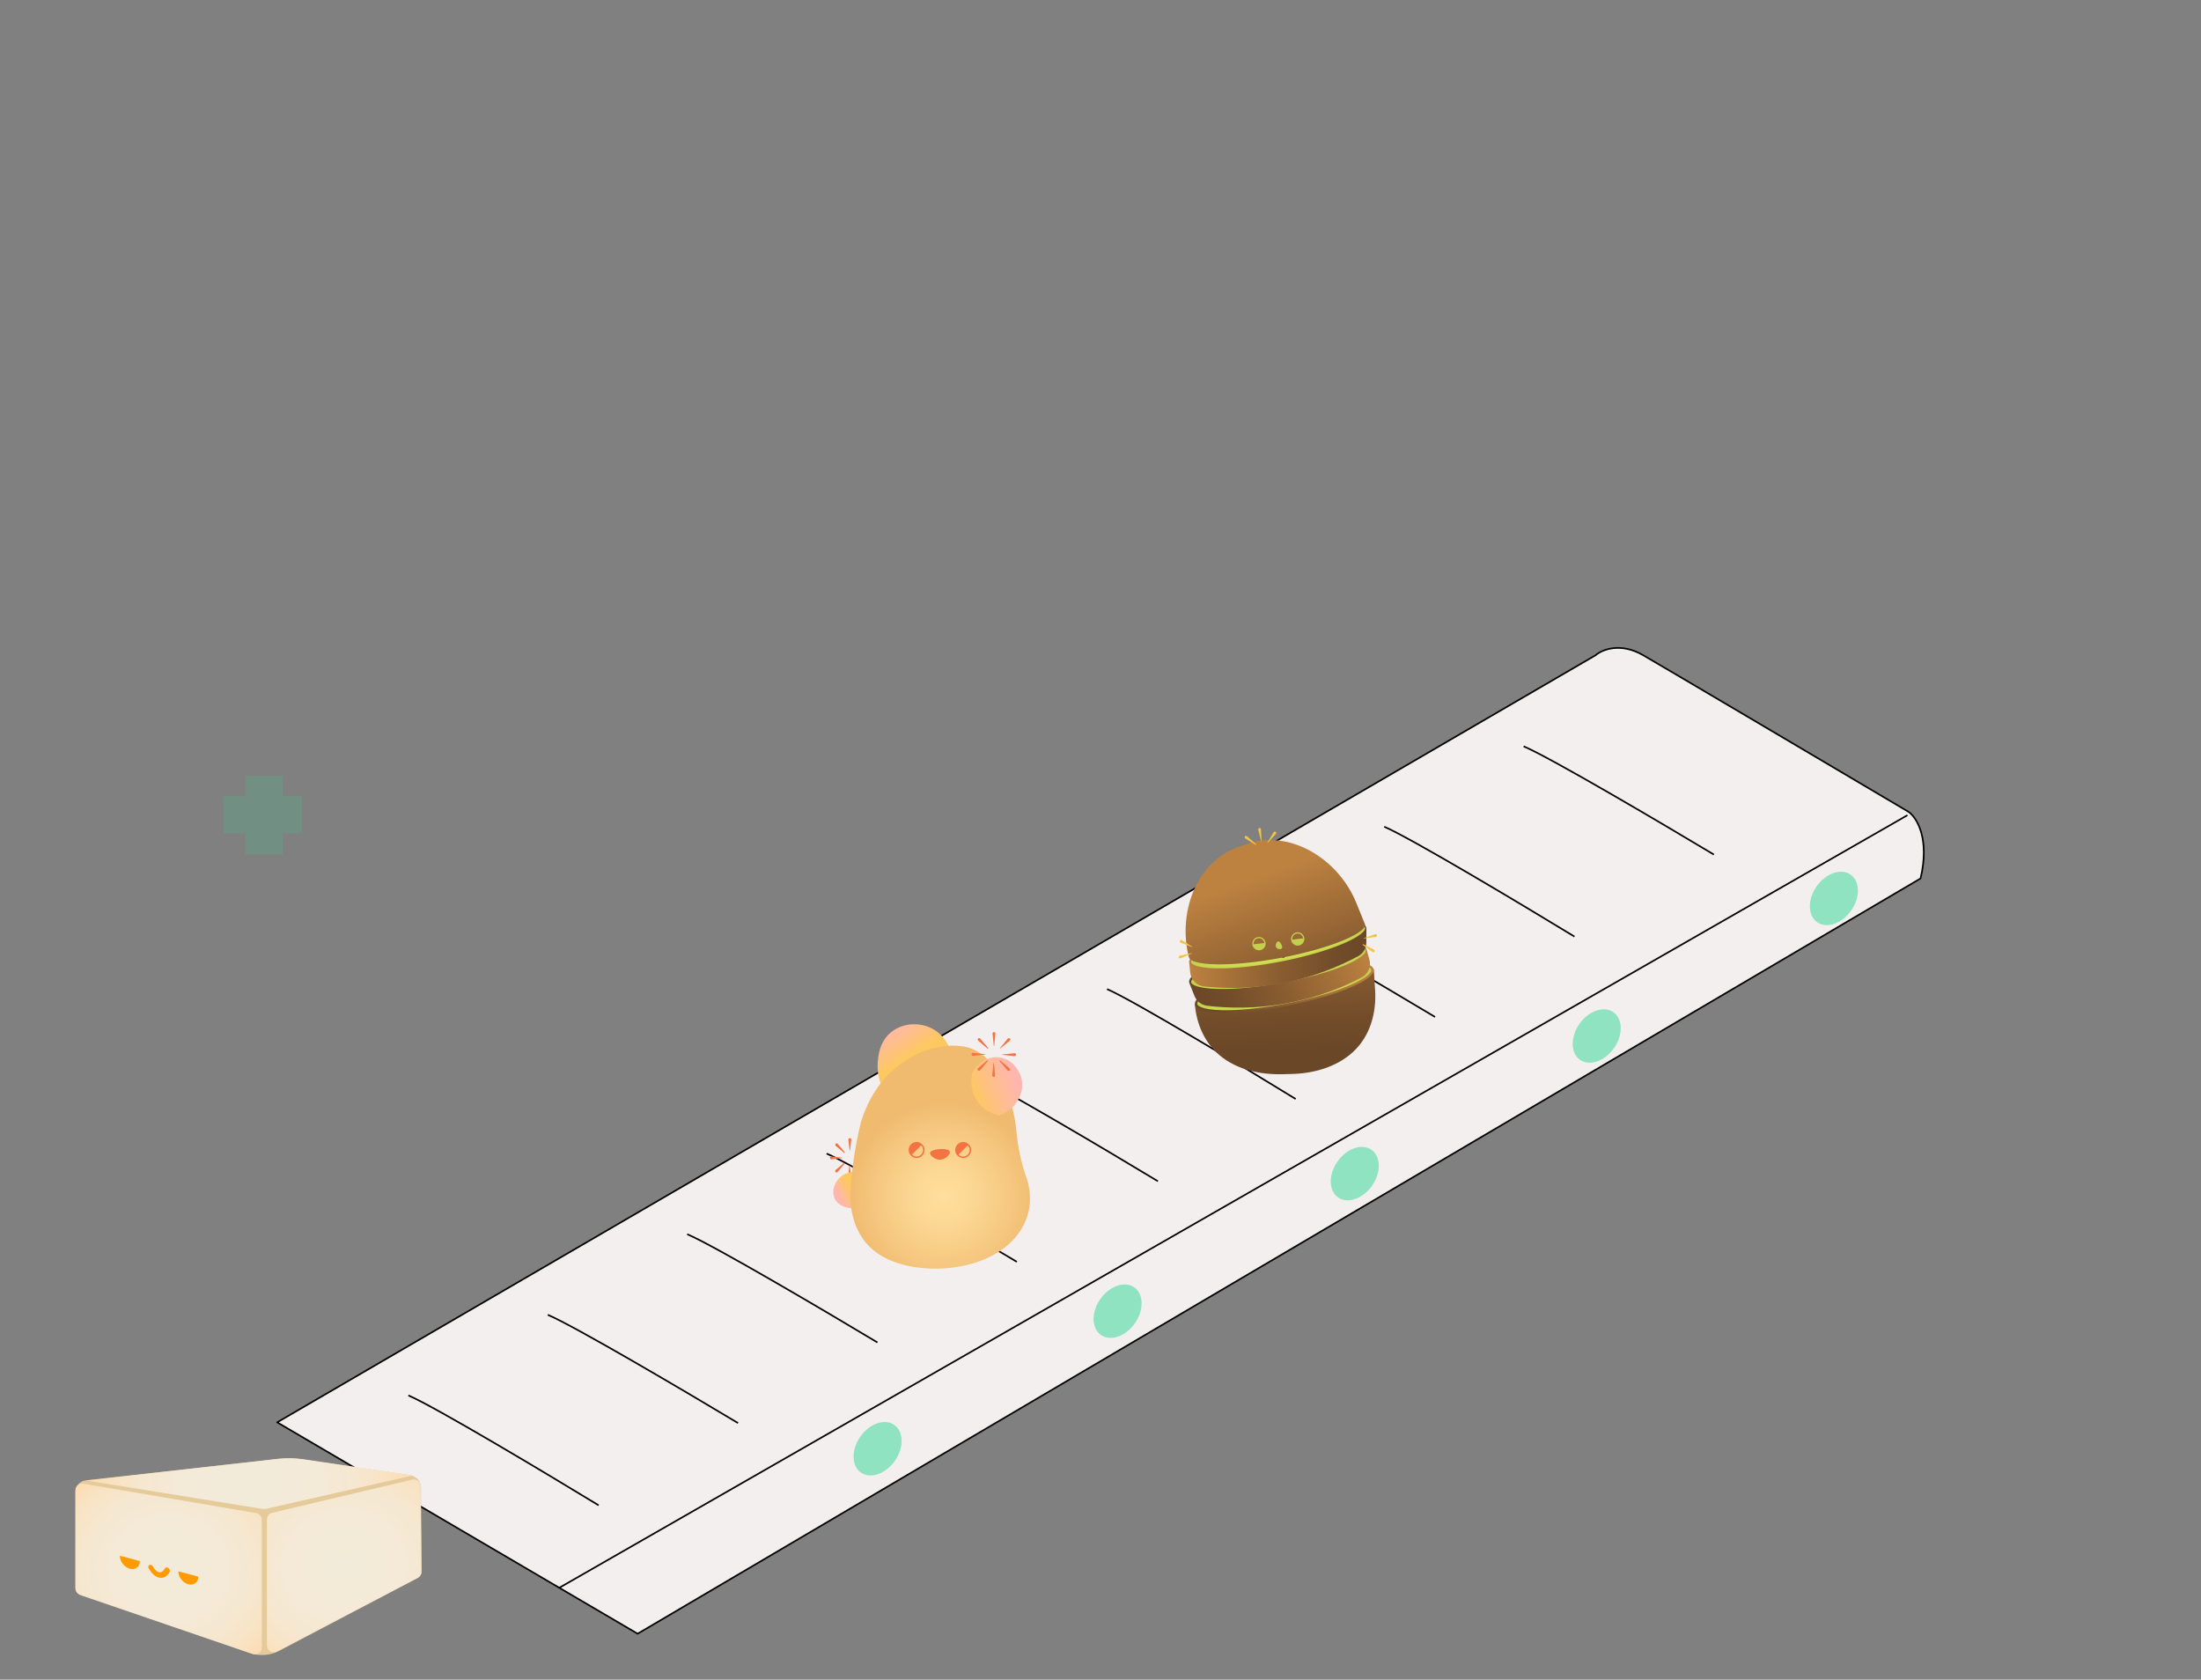 <svg width="1342" height="1024" viewBox="0 0 1342 1024" fill="none" xmlns="http://www.w3.org/2000/svg">
<rect x="0" y="0" width="1342" height="1024" fill="#808080" stroke="none"/>
<path d="M972.922 399.431L169 867.129L388.777 996L1171.01 535.542C1176.79 511.216 1168.6 498.377 1163.78 494.998C1115.58 466.487 1015.72 407.457 1001.84 399.431C987.959 391.406 976.778 396.087 972.922 399.431Z" fill="#F4EFEF" stroke="black" stroke-linejoin="round"/>
<path d="M759 554C775.24 560.859 843.1 600.858 875 620" stroke="black"/>
<path d="M249 850.714C265.24 857.677 333.1 898.282 365 917.714" stroke="black"/>
<path d="M844 504C860.24 510.963 928.1 551.568 960 571" stroke="black"/>
<path d="M334 801.571C350.24 808.43 418.1 848.429 450 867.571" stroke="black"/>
<path d="M929 455C945.24 461.859 1013.1 501.858 1045 521" stroke="black"/>
<path d="M419 752.429C435.24 759.288 503.1 799.287 535 818.429" stroke="black"/>
<path d="M504 703.286C520.24 710.145 588.1 750.144 620 769.286" stroke="black"/>
<path d="M589 653.143C605.38 660.105 673.825 700.711 706 720.143" stroke="black"/>
<path d="M675 603C691.1 609.963 758.375 650.568 790 670" stroke="black"/>
<path d="M341.037 967.974L1163 497" stroke="black"/>
<ellipse cx="535.093" cy="883.231" rx="17.727" ry="12.866" transform="rotate(-54.894 535.093 883.231)" fill="#8FE3C1"/>
<ellipse cx="826.042" cy="715.487" rx="17.727" ry="12.866" transform="rotate(-54.894 826.042 715.487)" fill="#8FE3C1"/>
<ellipse cx="973.554" cy="631.609" rx="17.727" ry="12.866" transform="rotate(-54.894 973.554 631.609)" fill="#8FE3C1"/>
<ellipse cx="1118.17" cy="547.73" rx="17.727" ry="12.866" transform="rotate(-54.894 1118.17 547.73)" fill="#8FE3C1"/>
<ellipse cx="681.423" cy="799.366" rx="17.727" ry="12.866" transform="rotate(-54.894 681.423 799.366)" fill="#8FE3C1"/>
<path d="M249.741 899.269L183.44 889.636C178.816 888.963 174.114 888.886 169.469 889.407C130.514 893.755 91.556 898.101 52.601 902.449C48.834 902.87 46 905.811 46 909.305V967.857C46 970.021 47.463 971.959 49.672 972.71C83.953 984.407 118.23 996.1 152.511 1007.8C158.335 1009.78 164.819 1009.29 170.211 1006.45C198.263 991.693 226.316 976.929 254.369 962.168C255.997 961.311 257 959.713 256.989 957.988C256.891 940.898 256.792 923.804 256.69 906.714C256.669 902.999 253.726 899.848 249.741 899.269Z" fill="#E5CA9A"/>
<path d="M46 908.539V968.349C46 970.096 47.115 971.652 48.782 972.225C83.907 984.281 119.032 996.336 154.153 1008.39C156.836 1009.31 159.632 1007.33 159.632 1004.51V926.522C159.632 924.526 158.183 922.821 156.203 922.481L50.828 904.498C48.307 904.067 46 905.996 46 908.539Z" fill="url(#paint0_radial_5199_8539)"/>
<path d="M162.752 926.257V1003.24C162.752 1006.33 166.054 1008.31 168.804 1006.87C197.469 991.878 226.134 976.884 254.795 961.893C256.163 961.178 257.018 959.761 257 958.224C256.817 940.817 256.638 923.409 256.455 905.999C256.427 903.368 253.948 901.443 251.37 902.051L165.921 922.267C164.067 922.707 162.752 924.357 162.752 926.257Z" fill="url(#paint1_radial_5199_8539)"/>
<path d="M169.62 889.378L52.541 902.605L160.364 919.97C160.888 920.055 161.426 920.038 161.946 919.919L251.675 899.534L185.16 889.65C180.015 888.886 174.789 888.796 169.62 889.378Z" fill="url(#paint2_radial_5199_8539)"/>
<path d="M96.768 961.745C93.209 960.8 90.93 956.672 90.653 956.147C90.185 955.261 90.403 954.313 91.141 954.025C91.883 953.74 92.861 954.225 93.329 955.112C93.403 955.251 95.147 958.532 97.376 958.561C98.79 958.587 99.954 957.332 100.573 956.147C100.946 955.432 101.888 955.329 102.683 955.931C103.474 956.526 103.812 957.59 103.439 958.305C102.859 959.415 101.182 961.991 98.115 961.933C97.651 961.929 97.201 961.861 96.768 961.745Z" fill="#FF9A00"/>
<path d="M79.173 956.377C82.538 957.273 85.267 955.186 85.267 951.718L73.078 948.476C73.078 951.944 75.807 955.481 79.173 956.377Z" fill="#FF9A00"/>
<path d="M114.829 965.857C118.194 966.754 120.923 964.667 120.923 961.198L108.734 957.956C108.734 961.425 111.46 964.961 114.829 965.857Z" fill="#FF9A00"/>
<path opacity="0.2" d="M172.303 508.04V521H149.633V508.04H136.215V485.37H149.633V473H172.303V485.37H184.215V508.04H172.303Z" fill="#3DCE94"/>
<path d="M519.027 694.834L518.273 701.403C518.266 701.466 518.207 701.515 518.144 701.504C518.088 701.497 518.046 701.455 518.043 701.403L517.285 694.83C517.229 694.346 517.575 693.907 518.057 693.851C518.539 693.795 518.975 694.142 519.031 694.627C519.034 694.697 519.034 694.767 519.027 694.834Z" fill="#F37343"/>
<path d="M526.709 698.629L521.574 702.758C521.511 702.807 521.42 702.796 521.371 702.736C521.329 702.684 521.329 702.607 521.371 702.554L525.477 697.389C525.781 697.007 526.332 696.947 526.713 697.252C527.093 697.558 527.153 698.113 526.849 698.495C526.804 698.541 526.755 698.59 526.709 698.629Z" fill="#F37343"/>
<path d="M510.838 697.386L515.035 702.46C515.132 702.575 515.115 702.751 515 702.846C514.898 702.93 514.748 702.93 514.651 702.846L509.606 698.626C509.232 698.313 509.183 697.759 509.49 697.383C509.801 697.007 510.353 696.958 510.726 697.267C510.768 697.309 510.807 697.348 510.838 697.386Z" fill="#F37343"/>
<path d="M506.98 705.022L513.516 705.784C513.578 705.791 513.627 705.85 513.617 705.914C513.61 705.97 513.568 706.012 513.516 706.015L506.98 706.777C506.498 706.833 506.062 706.486 506.006 706.001C505.95 705.517 506.296 705.078 506.777 705.022C506.844 705.015 506.914 705.015 506.98 705.022Z" fill="#F37343"/>
<path d="M509.517 713.259L514.562 709.039C514.677 708.94 514.852 708.958 514.946 709.074C515.03 709.176 515.03 709.326 514.946 709.425L510.75 714.498C510.439 714.874 509.887 714.923 509.514 714.614C509.14 714.301 509.091 713.747 509.399 713.371C509.437 713.332 509.479 713.29 509.517 713.259Z" fill="#F37343"/>
<path d="M517.111 717.141L517.868 710.569C517.875 710.506 517.935 710.457 517.997 710.467C518.053 710.474 518.095 710.516 518.099 710.569L518.856 717.141C518.912 717.626 518.567 718.065 518.085 718.121C517.603 718.177 517.167 717.83 517.111 717.345C517.104 717.275 517.104 717.205 517.111 717.141Z" fill="#F37343"/>
<path d="M525.303 714.586L521.107 709.513C521.009 709.397 521.026 709.221 521.141 709.127C521.243 709.042 521.393 709.042 521.491 709.127L526.535 713.347C526.909 713.659 526.958 714.214 526.651 714.59C526.34 714.965 525.788 715.014 525.415 714.706C525.376 714.667 525.334 714.625 525.303 714.586Z" fill="#F37343"/>
<path d="M529.164 706.95L522.628 706.188C522.565 706.181 522.516 706.121 522.527 706.058C522.534 706.002 522.576 705.96 522.628 705.956L529.164 705.194C529.645 705.138 530.082 705.486 530.138 705.97C530.194 706.455 529.848 706.894 529.366 706.95C529.296 706.96 529.227 706.957 529.164 706.95Z" fill="#F37343"/>
<path d="M526.921 734.805C527.343 733.896 529.927 728.064 527.148 721.773C525.151 717.258 521.541 715.098 520.295 714.428C519.136 714.491 515.03 714.849 511.797 718.135C509.105 720.87 506.787 725.877 508.801 730.473C511.364 736.315 518.786 736.603 519.802 736.627C523.081 736.701 525.615 735.532 526.921 734.805Z" fill="url(#paint3_linear_5199_8539)"/>
<path d="M537.595 662.403C536.457 659.651 534.875 654.802 535.151 648.711C535.315 645.08 535.748 635.587 543.181 629.401C550.369 623.414 561.297 622.863 569.365 627.645C576.096 631.637 578.708 638.076 579.49 640.284C576.519 644.139 571.467 649.69 563.779 654.328C553.138 660.753 542.964 662.091 537.595 662.403Z" fill="url(#paint4_linear_5199_8539)"/>
<path d="M591.786 770.599C575.803 775.044 555.627 774.444 541.068 767.569C523.333 759.196 518.375 742.6 518.438 727.945C519.245 713.189 521.381 698.573 524.935 684.045C529.558 669.338 537.944 655.034 554.133 645.414C564.491 639.26 576.941 635.57 590.106 638.498C601.24 642.044 607.039 650.628 610.928 658.629C615.858 668.772 618.857 679.133 619.761 689.933C620.592 699.128 622.488 708.073 625.49 717.012C633.67 739.036 621.702 762.503 591.786 770.599Z" fill="url(#paint5_radial_5199_8539)"/>
<path d="M609.165 679.957C607.556 679.648 600.901 678.177 596.247 671.882C590.574 664.207 592.463 655.567 592.756 654.328C595.825 647.615 602.72 643.707 609.539 644.652C616.954 645.677 621.426 652.053 622.781 657.487C625.089 666.735 618.522 673.82 617.593 674.789C614.528 677.984 611.068 679.36 609.165 679.957Z" fill="url(#paint6_linear_5199_8539)"/>
<path d="M567.054 702.747C566.722 704.292 570.392 707.726 574.344 706.848C577.301 706.191 579.647 703.295 579.074 701.919C578.076 699.507 567.56 700.381 567.054 702.747Z" fill="#F37343"/>
<path d="M562.291 697.642C560.395 695.735 557.32 695.735 555.424 697.642C553.528 699.548 553.528 702.641 555.424 704.548C557.32 706.454 560.395 706.454 562.291 704.548C564.19 702.641 564.19 699.548 562.291 697.642ZM561.659 703.912C560.113 705.468 557.606 705.468 556.059 703.912L561.659 698.281C563.206 699.833 563.206 702.353 561.659 703.912Z" fill="#F37343"/>
<path d="M590.703 697.642C588.807 695.735 585.732 695.735 583.836 697.642C581.94 699.548 581.94 702.641 583.836 704.548C585.732 706.454 588.807 706.454 590.703 704.548C592.599 702.641 592.599 699.548 590.703 697.642ZM590.068 703.912C588.521 705.468 586.014 705.468 584.468 703.912L590.068 698.281C591.618 699.833 591.618 702.353 590.068 703.912Z" fill="#F37343"/>
<path d="M606.931 630.194L606.174 637.668C606.167 637.732 606.111 637.781 606.045 637.774C605.989 637.767 605.947 637.725 605.94 637.668L605.182 630.194C605.133 629.709 605.483 629.277 605.968 629.228C606.45 629.179 606.879 629.53 606.928 630.018C606.938 630.071 606.938 630.134 606.931 630.194Z" fill="#F37343"/>
<path d="M615.702 634.425L609.931 639.189C609.868 639.238 609.777 639.231 609.728 639.168C609.683 639.115 609.686 639.038 609.728 638.985L614.466 633.182C614.773 632.806 615.325 632.75 615.702 633.059C616.075 633.368 616.131 633.923 615.824 634.302C615.785 634.348 615.743 634.39 615.702 634.425Z" fill="#F37343"/>
<path d="M597.654 633.182L602.486 638.894C602.584 639.01 602.57 639.182 602.455 639.281C602.35 639.368 602.2 639.365 602.102 639.281L596.422 634.422C596.052 634.106 596.01 633.551 596.321 633.179C596.631 632.806 597.187 632.764 597.557 633.077C597.588 633.112 597.623 633.151 597.654 633.182Z" fill="#F37343"/>
<path d="M593.346 641.903L600.778 642.665C600.841 642.672 600.89 642.728 600.883 642.795C600.876 642.851 600.834 642.893 600.778 642.9L593.346 643.662C592.864 643.711 592.434 643.36 592.385 642.872C592.337 642.388 592.686 641.956 593.171 641.907C593.227 641.896 593.29 641.896 593.346 641.903Z" fill="#F37343"/>
<path d="M596.32 651.235L602 646.376C602.116 646.278 602.287 646.292 602.384 646.408C602.472 646.513 602.468 646.664 602.384 646.762L597.552 652.474C597.238 652.847 596.687 652.889 596.317 652.576C595.946 652.26 595.905 651.706 596.215 651.333C596.25 651.298 596.285 651.263 596.32 651.235Z" fill="#F37343"/>
<path d="M604.991 655.564L605.748 648.089C605.755 648.026 605.811 647.977 605.877 647.984C605.933 647.991 605.975 648.033 605.982 648.089L606.74 655.564C606.789 656.049 606.439 656.48 605.954 656.53C605.472 656.579 605.043 656.228 604.994 655.74C604.987 655.684 604.987 655.62 604.991 655.564Z" fill="#F37343"/>
<path d="M614.27 652.572L609.438 646.86C609.34 646.744 609.354 646.572 609.47 646.474C609.574 646.386 609.724 646.389 609.822 646.474L615.506 651.333C615.876 651.649 615.918 652.204 615.607 652.576C615.296 652.948 614.741 652.99 614.371 652.677C614.336 652.642 614.301 652.607 614.27 652.572Z" fill="#F37343"/>
<path d="M618.577 643.855L611.144 643.093C611.082 643.086 611.033 643.03 611.04 642.964C611.047 642.907 611.089 642.865 611.144 642.858L618.577 642.096C619.059 642.047 619.489 642.398 619.537 642.886C619.586 643.371 619.237 643.803 618.752 643.852C618.696 643.862 618.633 643.859 618.577 643.855Z" fill="#F37343"/>
<path d="M838.454 603.875C839.262 617.67 835.36 631.683 825.059 641.254C814.861 650.73 800.376 654.603 786.767 654.771C785.133 654.801 784.316 654.823 782.682 654.88C769.028 655.32 754.48 652.405 743.721 643.434C734.415 635.673 729.503 624.156 728.524 612.242L837.629 590.789C837.904 595.153 838.179 599.514 838.454 603.875Z" fill="url(#paint7_linear_5199_8539)"/>
<path d="M837.5 590.958C838.739 597.247 815.359 607.147 785.284 613.069C755.209 618.987 729.823 618.689 728.584 612.396C727.345 606.106 750.724 596.206 780.8 590.285C810.875 584.363 836.261 584.665 837.5 590.958Z" fill="url(#paint8_linear_5199_8539)"/>
<path d="M750.532 615.867C734.961 616.284 730.278 613.712 729.966 612.124C729.641 610.466 732.988 606.948 743.5 602.498C753.277 598.359 766.619 594.514 781.075 591.666C793.424 589.237 805.668 587.751 815.555 587.486C831.126 587.069 835.809 589.641 836.121 591.23C836.446 592.887 833.099 596.405 822.587 600.855C812.81 604.994 799.468 608.84 785.012 611.687C772.663 614.116 760.416 615.602 750.532 615.867Z" fill="url(#paint9_radial_5199_8539)"/>
<path d="M774.115 599.793C773.372 600.321 770.097 602.644 770.584 604.164C771.629 607.434 789.344 604.686 794.818 600.49C795.447 600.007 797.1 598.741 796.789 597.743C796.555 596.988 795.299 596.709 794.378 596.544C788.29 595.465 782.119 596.929 779.868 597.512C776.46 598.397 775.197 599.027 774.115 599.793Z" fill="#FFE6CC"/>
<path d="M763.492 603.888C763.801 603.241 767.226 603.764 767.238 604.212C767.248 604.602 764.703 605.445 763.758 604.506C763.715 604.461 763.379 604.126 763.492 603.888Z" fill="#063B01"/>
<path d="M785.399 609.133C785.755 609.449 786.442 609.554 786.817 609.281C787.677 608.647 786.817 606.021 786.178 606.007C785.571 605.995 784.489 608.325 785.399 609.133Z" fill="#063B01"/>
<path d="M771.219 609.344C771.358 609.698 772.939 609.758 774.011 608.925C774.743 608.355 775.257 607.355 774.998 607.113C774.497 606.649 770.986 608.754 771.219 609.344Z" fill="#063B01"/>
<path d="M800.245 603.734C799.087 604.411 796.652 602.817 796.807 602.318C796.91 601.985 798.18 602.099 799.604 602.229C800.385 602.299 800.689 602.389 800.797 602.607C800.967 602.94 800.652 603.495 800.245 603.734Z" fill="#063B01"/>
<path d="M782.086 594.569C781.755 594.368 780.68 594.845 780.649 595.278C780.641 595.369 780.725 595.49 780.889 595.731C781.163 596.131 781.298 596.327 781.407 596.331C781.814 596.338 782.525 594.835 782.086 594.569Z" fill="#063B01"/>
<path d="M771.885 597.485C771.261 597.508 770.687 597.959 770.746 598.206C770.856 598.639 773.03 598.724 773.174 598.317C773.262 598.065 772.645 597.454 771.885 597.485Z" fill="#063B01"/>
<path d="M801.338 594.79C801.337 594.499 800.203 594.066 799.195 594.409C798.503 594.645 797.852 595.248 797.971 595.487C798.204 595.948 801.344 595.278 801.338 594.79Z" fill="#063B01"/>
<path d="M766.868 600.388C766.749 600.152 767.098 599.676 767.524 599.472C768.598 598.962 770.258 600.139 770.157 600.44C770.134 600.507 770.029 600.503 768.517 600.526C767.237 600.543 766.95 600.554 766.868 600.388Z" fill="#A2C71E"/>
<path d="M790.24 593.403C790.592 592.917 791.302 592.694 791.489 592.875C791.821 593.192 790.749 594.979 790.304 594.875C790.033 594.816 789.811 593.997 790.24 593.403Z" fill="#063B01"/>
<path d="M797.549 592.877C797.532 592.618 796.981 592.363 796.501 592.386C795.299 592.443 794.467 594.244 794.708 594.459C794.761 594.507 794.851 594.451 796.18 593.767C797.305 593.186 797.561 593.06 797.549 592.877Z" fill="#A2C71E"/>
<path d="M777.51 609.541C777.827 609.988 779.522 609.859 780.254 608.899C780.949 607.985 780.619 606.535 780.106 606.394C779.809 606.311 779.458 606.678 778.918 607.236C778.365 607.813 777.171 609.059 777.51 609.541Z" fill="#A2C71E"/>
<path d="M766.28 607.252C766.249 607.53 766.561 607.781 766.781 607.887C767.961 608.449 770.181 606.593 769.981 606.181C769.765 605.727 766.376 606.386 766.28 607.252Z" fill="#A2C71E"/>
<path d="M787.014 593.834C786.858 593.631 786.315 593.544 785.974 593.658C785.122 593.948 785.498 595.541 785.796 595.659C785.863 595.686 785.897 595.625 786.5 594.812C787.004 594.125 787.123 593.975 787.014 593.834Z" fill="#A2C71E"/>
<path d="M793.889 606.217C793.862 606.65 792.757 607.171 791.876 606.899C790.793 606.564 790.337 605.113 790.672 604.802C790.871 604.618 791.36 604.815 792.194 605.154C793.123 605.526 793.91 605.845 793.889 606.217Z" fill="#A2C71E"/>
<path d="M776.724 595.692C776.418 595.679 775.912 595.766 775.838 596.007C775.702 596.449 777.037 597.406 777.507 597.145C777.773 596.997 777.824 596.431 777.559 596.066C777.297 595.719 776.843 595.696 776.724 595.692Z" fill="#A2C71E"/>
<path d="M802.312 597.224C802.521 597.421 802.444 597.802 802.341 598.016C801.796 599.153 798.834 599.025 798.717 598.583C798.585 598.106 801.664 596.606 802.312 597.224Z" fill="#A2C71E"/>
<path d="M777.121 577.656C747.211 583.112 723.898 592.651 725.051 598.956C725.094 599.198 725.179 599.432 725.295 599.659C726.309 602.186 727.324 604.717 728.338 607.245C729.633 610.476 732.584 612.748 736.041 613.166C748.4 614.652 765.505 615.252 785.292 611.522C804.16 607.964 819.329 601.625 830.231 595.927C834.209 593.85 836.176 589.256 834.96 584.937C834.434 583.064 833.908 581.195 833.379 579.324C833.374 579.281 833.37 579.238 833.362 579.196C832.208 572.887 807.03 572.197 777.121 577.656Z" fill="url(#paint10_linear_5199_8539)"/>
<path d="M814.919 590.484C829.562 585.172 832.978 581.063 832.687 579.471C832.383 577.809 827.98 575.761 816.569 575.469C805.956 575.196 792.132 576.502 777.637 579.145C765.256 581.405 753.318 584.505 744.02 587.878C729.378 593.19 725.962 597.298 726.252 598.891C726.557 600.553 730.96 602.6 742.371 602.893C752.984 603.166 766.808 601.86 781.303 599.217C793.683 596.956 805.621 593.857 814.919 590.484Z" fill="url(#paint11_radial_5199_8539)"/>
<path d="M787.085 584.161C787.97 584.38 791.868 585.343 791.972 586.936C792.196 590.362 774.704 594.289 768.075 592.389C767.313 592.169 765.31 591.597 765.234 590.554C765.176 589.766 766.243 589.046 767.039 588.556C772.31 585.323 778.588 584.426 780.896 584.145C784.391 583.72 785.798 583.844 787.085 584.161Z" fill="#FFE6CC"/>
<path d="M798.474 584.08C797.95 583.591 794.955 585.331 795.108 585.753C795.24 586.119 797.918 585.972 798.453 584.752C798.477 584.695 798.667 584.26 798.474 584.08Z" fill="#063B01"/>
<path d="M780.004 596.983C779.788 597.408 779.184 597.758 778.738 597.64C777.706 597.365 777.545 594.607 778.134 594.359C778.698 594.125 780.554 595.899 780.004 596.983Z" fill="#063B01"/>
<path d="M793.278 591.988C793.278 592.368 791.829 593.002 790.527 592.62C789.637 592.357 788.793 591.615 788.945 591.295C789.241 590.68 793.279 591.353 793.278 591.988Z" fill="#063B01"/>
<path d="M764.214 597.394C765.538 597.599 767.221 595.224 766.894 594.817C766.676 594.545 765.536 595.115 764.258 595.758C763.558 596.109 763.308 596.304 763.287 596.547C763.254 596.917 763.747 597.32 764.214 597.394Z" fill="#063B01"/>
<path d="M777.755 582.217C777.99 581.908 779.165 581.959 779.352 582.351C779.393 582.433 779.359 582.576 779.294 582.86C779.186 583.332 779.132 583.565 779.032 583.608C778.659 583.762 777.444 582.625 777.755 582.217Z" fill="#063B01"/>
<path d="M788.319 581.195C788.909 580.988 789.608 581.197 789.643 581.449C789.699 581.892 787.707 582.767 787.425 582.441C787.247 582.24 787.6 581.444 788.319 581.195Z" fill="#063B01"/>
<path d="M759.92 589.471C759.814 589.199 760.711 588.381 761.775 588.331C762.505 588.298 763.332 588.621 763.309 588.887C763.263 589.399 760.096 589.925 759.92 589.471Z" fill="#063B01"/>
<path d="M794.05 582.059C794.074 581.797 793.575 581.481 793.104 581.447C791.918 581.366 790.804 583.069 791.008 583.312C791.054 583.366 791.15 583.324 792.565 582.791C793.76 582.34 794.031 582.245 794.05 582.059Z" fill="#A2C71E"/>
<path d="M769.742 584.116C769.236 583.792 768.494 583.845 768.386 584.082C768.194 584.498 769.845 585.769 770.221 585.509C770.449 585.356 770.359 584.511 769.742 584.116Z" fill="#063B01"/>
<path d="M762.75 586.303C762.671 586.055 763.09 585.616 763.545 585.462C764.685 585.075 766.119 586.446 765.973 586.734C765.94 586.798 765.837 586.78 764.349 586.629C763.087 586.501 762.802 586.478 762.75 586.303Z" fill="#A2C71E"/>
<path d="M787.495 594.473C787.363 595.006 785.739 595.506 784.706 594.88C783.726 594.288 783.501 592.814 783.927 592.495C784.172 592.309 784.634 592.522 785.34 592.844C786.069 593.177 787.637 593.899 787.495 594.473Z" fill="#A2C71E"/>
<path d="M797.107 588.233C797.238 588.48 797.04 588.828 796.874 589.008C795.981 589.962 793.236 589.048 793.271 588.591C793.306 588.09 796.701 587.463 797.107 588.233Z" fill="#A2C71E"/>
<path d="M772.903 583.336C772.974 583.09 773.448 582.81 773.807 582.792C774.705 582.75 774.939 584.37 774.705 584.589C774.652 584.638 774.598 584.594 773.74 584.059C773.019 583.604 772.853 583.507 772.903 583.336Z" fill="#A2C71E"/>
<path d="M771.035 597.378C771.218 597.77 772.438 597.851 773.158 597.276C774.043 596.567 773.936 595.05 773.51 594.883C773.258 594.784 772.875 595.147 772.223 595.768C771.494 596.454 770.878 597.039 771.035 597.378Z" fill="#A2C71E"/>
<path d="M783.16 581.297C783.439 581.173 783.942 581.069 784.1 581.266C784.388 581.628 783.496 583.007 782.963 582.936C782.661 582.896 782.406 582.388 782.52 581.951C782.633 581.533 783.05 581.344 783.16 581.297Z" fill="#A2C71E"/>
<path d="M759.908 592.091C759.786 592.351 759.998 592.678 760.172 592.838C761.095 593.697 763.804 592.494 763.751 592.04C763.696 591.549 760.285 591.279 759.908 592.091Z" fill="#A2C71E"/>
<path d="M776.846 564.946C806.677 559.073 831.865 559.415 833.103 565.705C833.152 565.945 833.159 566.194 833.134 566.448C833.116 569.171 833.097 571.898 833.079 574.621C833.057 578.102 831.142 581.297 828.078 582.951C817.121 588.859 801.424 595.679 781.645 599.451C762.784 603.048 746.347 602.703 734.116 601.392C729.654 600.915 726.141 597.36 725.692 592.895C725.496 590.96 725.301 589.029 725.108 587.094C725.097 587.052 725.085 587.01 725.077 586.968C723.835 580.675 747.015 570.816 776.846 564.946Z" fill="url(#paint12_linear_5199_8539)"/>
<path d="M838.451 569.526L831.55 571.914C831.491 571.933 831.458 572.001 831.48 572.06C831.499 572.112 831.549 572.142 831.602 572.134L838.839 571.168C839.307 571.106 839.639 570.68 839.578 570.215C839.516 569.75 839.087 569.425 838.618 569.486C838.562 569.495 838.503 569.51 838.451 569.526Z" fill="#F3C344"/>
<path d="M837.689 578.922L831.209 575.664C831.077 575.597 830.917 575.651 830.851 575.779C830.791 575.896 830.826 576.036 830.93 576.11L836.791 580.36C837.17 580.634 837.708 580.553 837.986 580.174C838.267 579.798 838.186 579.266 837.807 578.992C837.771 578.965 837.728 578.942 837.689 578.922Z" fill="#F3C344"/>
<path d="M746.788 590.334C731.217 590.751 726.534 588.178 726.222 586.59C725.896 584.932 729.244 581.415 739.756 576.965C749.533 572.826 762.875 568.98 777.331 566.133C789.68 563.704 801.924 562.218 811.811 561.953C827.382 561.536 832.064 564.108 832.377 565.696C832.702 567.354 829.355 570.872 818.843 575.322C809.066 579.461 795.724 583.306 781.268 586.153C768.919 588.583 756.672 590.069 746.788 590.334Z" fill="url(#paint13_radial_5199_8539)"/>
<path d="M770.369 574.26C769.626 574.789 766.351 577.112 766.837 578.632C767.883 581.902 785.598 579.154 791.071 574.958C791.701 574.475 793.354 573.209 793.043 572.211C792.809 571.455 791.553 571.177 790.632 571.012C784.544 569.933 778.373 571.397 776.122 571.98C772.714 572.864 771.45 573.495 770.369 574.26Z" fill="#FFE6CC"/>
<path d="M759.746 578.359C760.055 577.712 763.48 578.234 763.492 578.683C763.502 579.072 760.956 579.916 760.012 578.976C759.969 578.929 759.633 578.594 759.746 578.359Z" fill="#063B01"/>
<path d="M781.655 583.599C782.01 583.916 782.697 584.021 783.073 583.747C783.933 583.114 783.073 580.488 782.434 580.473C781.827 580.462 780.745 582.792 781.655 583.599Z" fill="#063B01"/>
<path d="M767.475 583.815C767.614 584.169 769.195 584.228 770.267 583.396C770.999 582.826 771.513 581.826 771.253 581.584C770.753 581.12 767.241 583.225 767.475 583.815Z" fill="#063B01"/>
<path d="M796.498 578.201C795.341 578.878 792.906 577.283 793.061 576.785C793.164 576.452 794.434 576.565 795.858 576.696C796.639 576.766 796.943 576.856 797.051 577.074C797.221 577.406 796.906 577.966 796.498 578.201Z" fill="#063B01"/>
<path d="M778.342 569.04C778.01 568.838 776.936 569.316 776.905 569.749C776.897 569.84 776.981 569.961 777.145 570.202C777.419 570.601 777.554 570.798 777.663 570.802C778.07 570.809 778.781 569.302 778.342 569.04Z" fill="#063B01"/>
<path d="M768.139 571.951C767.515 571.975 766.941 572.426 767 572.673C767.11 573.105 769.284 573.191 769.428 572.784C769.516 572.532 768.899 571.921 768.139 571.951Z" fill="#063B01"/>
<path d="M797.592 569.257C797.591 568.966 796.457 568.533 795.449 568.876C794.757 569.112 794.106 569.715 794.225 569.954C794.458 570.414 797.598 569.744 797.592 569.257Z" fill="#063B01"/>
<path d="M763.122 574.854C763.003 574.619 763.352 574.143 763.778 573.939C764.852 573.429 766.512 574.606 766.411 574.907C766.388 574.974 766.283 574.97 764.771 574.993C763.491 575.009 763.204 575.021 763.122 574.854Z" fill="#A2C71E"/>
<path d="M786.492 567.874C786.843 567.387 787.553 567.165 787.741 567.346C788.072 567.663 787 569.45 786.556 569.346C786.287 569.283 786.065 568.464 786.492 567.874Z" fill="#063B01"/>
<path d="M793.805 567.344C793.788 567.085 793.237 566.83 792.757 566.853C791.555 566.91 790.723 568.711 790.963 568.926C791.017 568.973 791.107 568.918 792.436 568.234C793.561 567.653 793.817 567.526 793.805 567.344Z" fill="#A2C71E"/>
<path d="M773.764 584.008C774.081 584.455 775.776 584.326 776.508 583.366C777.203 582.452 776.873 581.001 776.36 580.861C776.063 580.778 775.712 581.145 775.172 581.703C774.619 582.283 773.425 583.525 773.764 584.008Z" fill="#A2C71E"/>
<path d="M762.534 581.719C762.503 581.997 762.815 582.248 763.035 582.355C764.215 582.916 766.435 581.06 766.235 580.648C766.019 580.194 762.63 580.857 762.534 581.719Z" fill="#A2C71E"/>
<path d="M783.27 568.301C783.113 568.098 782.571 568.011 782.23 568.125C781.378 568.414 781.754 570.008 782.052 570.126C782.119 570.152 782.153 570.092 782.756 569.279C783.26 568.596 783.379 568.441 783.27 568.301Z" fill="#A2C71E"/>
<path d="M790.145 580.684C790.118 581.117 789.012 581.637 788.132 581.366C787.049 581.03 786.592 579.579 786.928 579.269C787.127 579.084 787.616 579.282 788.45 579.621C789.379 579.992 790.166 580.312 790.145 580.684Z" fill="#A2C71E"/>
<path d="M772.978 570.159C772.672 570.146 772.166 570.233 772.092 570.474C771.956 570.916 773.291 571.873 773.761 571.611C774.027 571.464 774.078 570.898 773.812 570.533C773.551 570.186 773.097 570.166 772.978 570.159Z" fill="#A2C71E"/>
<path d="M798.566 571.69C798.775 571.888 798.697 572.269 798.594 572.482C798.049 573.62 795.088 573.492 794.971 573.05C794.839 572.572 797.918 571.076 798.566 571.69Z" fill="#A2C71E"/>
<path d="M832.425 563.887C830.621 559.445 828.811 555.002 827.006 550.56C816.535 524.36 786.75 504.547 758.762 515.011C757.381 515.515 756.693 515.766 755.312 516.27C728.443 525.851 718.104 557.59 724.951 583.752L725.01 583.741C725.013 583.759 725.016 583.776 725.018 583.794C725.337 585.545 729.823 587.678 741.409 587.92C752.072 588.144 765.961 586.769 780.519 584.048C792.875 581.739 804.811 578.594 814.124 575.193C827.787 570.203 832.424 566.042 832.289 563.911L832.425 563.887Z" fill="url(#paint14_linear_5199_8539)"/>
<path d="M719.381 582.592L726.526 581.073C726.589 581.061 726.648 581.1 726.663 581.161C726.676 581.217 726.646 581.268 726.598 581.29L719.908 584.218C719.473 584.407 718.968 584.21 718.779 583.775C718.59 583.34 718.787 582.835 719.222 582.646C719.269 582.622 719.326 582.605 719.381 582.592Z" fill="#F3C344"/>
<path d="M720.678 573.173L726.815 577.126C726.88 577.17 726.9 577.256 726.856 577.321C726.818 577.379 726.746 577.398 726.686 577.375L719.895 574.691C719.454 574.516 719.239 574.019 719.414 573.578C719.589 573.137 720.086 572.922 720.527 573.097C720.58 573.119 720.63 573.146 720.678 573.173Z" fill="#F3C344"/>
<path d="M768.851 505.576L769.186 512.873C769.19 512.935 769.139 512.991 769.076 512.991C769.02 512.993 768.974 512.958 768.959 512.907L767.161 505.827C767.046 505.369 767.324 504.901 767.781 504.783C768.239 504.668 768.706 504.945 768.825 505.402C768.842 505.46 768.849 505.52 768.851 505.576Z" fill="#F3C344"/>
<path d="M777.936 508.386L773.034 513.797C772.98 513.854 772.893 513.86 772.836 513.806C772.786 513.761 772.777 513.686 772.809 513.63L776.563 507.367C776.807 506.961 777.334 506.828 777.74 507.072C778.146 507.315 778.279 507.842 778.035 508.248C778.009 508.299 777.97 508.347 777.936 508.386Z" fill="#F3C344"/>
<path d="M760.307 509.783L765.794 514.582C765.904 514.68 765.917 514.847 765.819 514.958C765.732 515.057 765.586 515.077 765.475 515.009L759.292 511.154C758.891 510.905 758.768 510.375 759.017 509.974C759.267 509.573 759.797 509.45 760.198 509.699C760.233 509.724 760.274 509.754 760.307 509.783Z" fill="#F3C344"/>
<path d="M767.142 571.257C764.914 571.525 763.324 573.551 763.592 575.779C763.861 578.007 765.886 579.598 768.115 579.329C770.343 579.06 771.933 577.035 771.664 574.807C771.398 572.574 769.373 570.987 767.142 571.257ZM764.34 575.689C764.12 573.872 765.417 572.219 767.234 572C769.051 571.781 770.704 573.077 770.924 574.894L764.34 575.689Z" fill="#C4CF4D"/>
<path d="M790.755 568.402C788.527 568.671 786.937 570.696 787.205 572.925C787.474 575.153 789.5 576.743 791.728 576.474C793.956 576.206 795.546 574.18 795.278 571.952C795.008 569.721 792.983 568.134 790.755 568.402ZM787.95 572.836C787.73 571.019 789.027 569.366 790.844 569.146C792.661 568.927 794.314 570.224 794.534 572.041L787.95 572.836Z" fill="#C4CF4D"/>
<path d="M777.864 576.937C777.685 575.812 778.546 573.496 779.737 573.987C780.646 574.361 781.76 576.358 781.801 577.4C781.879 579.362 778.169 578.876 777.864 576.937Z" fill="#C4CF4D"/>
<defs>
<radialGradient id="paint0_radial_5199_8539" cx="0" cy="0" r="1" gradientUnits="userSpaceOnUse" gradientTransform="translate(102.813 956.523) scale(83.69 76.999)">
<stop stop-color="#F3EBD9"/>
<stop offset="0.413" stop-color="#F4EAD7"/>
<stop offset="0.639" stop-color="#F6E7CF"/>
<stop offset="0.82" stop-color="#F9E2C1"/>
<stop offset="0.976" stop-color="#FEDAAE"/>
<stop offset="1" stop-color="#FFD9AA"/>
</radialGradient>
<radialGradient id="paint1_radial_5199_8539" cx="0" cy="0" r="1" gradientUnits="userSpaceOnUse" gradientTransform="translate(209.872 954.639) scale(85.712 78.86)">
<stop stop-color="#F3EBD9"/>
<stop offset="0.413" stop-color="#F4EAD7"/>
<stop offset="0.639" stop-color="#F6E7CF"/>
<stop offset="0.82" stop-color="#F9E2C1"/>
<stop offset="0.976" stop-color="#FEDAAE"/>
<stop offset="1" stop-color="#FFD9AA"/>
</radialGradient>
<radialGradient id="paint2_radial_5199_8539" cx="0" cy="0" r="1" gradientUnits="userSpaceOnUse" gradientTransform="translate(152.105 904.51) scale(102.408 94.222)">
<stop stop-color="#F3EBDA"/>
<stop offset="0.416" stop-color="#F4EAD8"/>
<stop offset="0.644" stop-color="#F6E7D0"/>
<stop offset="0.825" stop-color="#F9E2C2"/>
<stop offset="0.982" stop-color="#FEDBAF"/>
<stop offset="1" stop-color="#FFDAAC"/>
</radialGradient>
<linearGradient id="paint3_linear_5199_8539" x1="509.716" y1="731.565" x2="519.529" y2="726.162" gradientUnits="userSpaceOnUse">
<stop stop-color="#FFB5B5"/>
<stop offset="0.195" stop-color="#FFB7AB"/>
<stop offset="0.523" stop-color="#FFBD91"/>
<stop offset="0.942" stop-color="#FEC766"/>
<stop offset="1" stop-color="#FEC860"/>
</linearGradient>
<linearGradient id="paint4_linear_5199_8539" x1="539.364" y1="620.024" x2="554.651" y2="644.264" gradientUnits="userSpaceOnUse">
<stop stop-color="#FFB5B5"/>
<stop offset="0.195" stop-color="#FFB7AB"/>
<stop offset="0.523" stop-color="#FFBD91"/>
<stop offset="0.942" stop-color="#FEC766"/>
<stop offset="1" stop-color="#FEC860"/>
</linearGradient>
<radialGradient id="paint5_radial_5199_8539" cx="0" cy="0" r="1" gradientUnits="userSpaceOnUse" gradientTransform="translate(575.255 729.692) scale(57.852 58.178)">
<stop stop-color="#FFDF9C"/>
<stop offset="0.293" stop-color="#FCD894"/>
<stop offset="0.748" stop-color="#F5C67E"/>
<stop offset="1" stop-color="#F0BA6F"/>
</radialGradient>
<linearGradient id="paint6_linear_5199_8539" x1="634.119" y1="651.535" x2="593.249" y2="667.465" gradientUnits="userSpaceOnUse">
<stop stop-color="white"/>
<stop offset="0.254" stop-color="#FFB5B5"/>
<stop offset="0.399" stop-color="#FFB7AB"/>
<stop offset="0.644" stop-color="#FFBD91"/>
<stop offset="0.957" stop-color="#FEC766"/>
<stop offset="1" stop-color="#FEC860"/>
</linearGradient>
<linearGradient id="paint7_linear_5199_8539" x1="784.394" y1="641.319" x2="781.452" y2="531.541" gradientUnits="userSpaceOnUse">
<stop stop-color="#6A4727"/>
<stop offset="0.193" stop-color="#734D2A"/>
<stop offset="0.506" stop-color="#8B5E31"/>
<stop offset="0.897" stop-color="#B27A3D"/>
<stop offset="1" stop-color="#BD8240"/>
</linearGradient>
<linearGradient id="paint8_linear_5199_8539" x1="728.3" y1="603.143" x2="837.781" y2="600.208" gradientUnits="userSpaceOnUse">
<stop stop-color="#6A4727"/>
<stop offset="0.193" stop-color="#734D2A"/>
<stop offset="0.506" stop-color="#8B5E31"/>
<stop offset="0.897" stop-color="#B27A3D"/>
<stop offset="1" stop-color="#BD8240"/>
</linearGradient>
<radialGradient id="paint9_radial_5199_8539" cx="0" cy="0" r="1" gradientUnits="userSpaceOnUse" gradientTransform="translate(783.027 601.686) rotate(-11.225) scale(53.585 10.671)">
<stop stop-color="#C4CF4D"/>
<stop offset="0.263" stop-color="#C6D24D"/>
<stop offset="0.427" stop-color="#CCDA4E"/>
<stop offset="0.564" stop-color="#D5E950"/>
<stop offset="0.619" stop-color="#DBF151"/>
<stop offset="1" stop-color="#C4CF4D"/>
</radialGradient>
<linearGradient id="paint10_linear_5199_8539" x1="729.958" y1="612.583" x2="832.071" y2="575.538" gradientUnits="userSpaceOnUse">
<stop stop-color="#6A4727"/>
<stop offset="0.193" stop-color="#734D2A"/>
<stop offset="0.506" stop-color="#8B5E31"/>
<stop offset="0.897" stop-color="#B27A3D"/>
<stop offset="1" stop-color="#BD8240"/>
</linearGradient>
<radialGradient id="paint11_radial_5199_8539" cx="0" cy="0" r="1" gradientUnits="userSpaceOnUse" gradientTransform="translate(779.611 589.266) rotate(169.75) scale(53.585 10.671)">
<stop stop-color="#C4CF4D"/>
<stop offset="0.263" stop-color="#C6D24D"/>
<stop offset="0.427" stop-color="#CCDA4E"/>
<stop offset="0.564" stop-color="#D5E950"/>
<stop offset="0.619" stop-color="#DBF151"/>
<stop offset="1" stop-color="#C4CF4D"/>
</radialGradient>
<linearGradient id="paint12_linear_5199_8539" x1="833.521" y1="580.181" x2="724.935" y2="583.092" gradientUnits="userSpaceOnUse">
<stop stop-color="#6A4727"/>
<stop offset="0.193" stop-color="#734D2A"/>
<stop offset="0.506" stop-color="#8B5E31"/>
<stop offset="0.897" stop-color="#B27A3D"/>
<stop offset="1" stop-color="#BD8240"/>
</linearGradient>
<radialGradient id="paint13_radial_5199_8539" cx="0" cy="0" r="1" gradientUnits="userSpaceOnUse" gradientTransform="translate(779.285 576.153) rotate(-11.225) scale(53.585 10.671)">
<stop stop-color="#C4CF4D"/>
<stop offset="0.263" stop-color="#C6D24D"/>
<stop offset="0.427" stop-color="#CCDA4E"/>
<stop offset="0.564" stop-color="#D5E950"/>
<stop offset="0.619" stop-color="#DBF151"/>
<stop offset="1" stop-color="#C4CF4D"/>
</radialGradient>
<linearGradient id="paint14_linear_5199_8539" x1="804.543" y1="644.62" x2="764.575" y2="535.173" gradientUnits="userSpaceOnUse">
<stop stop-color="#6A4727"/>
<stop offset="0.193" stop-color="#734D2A"/>
<stop offset="0.506" stop-color="#8B5E31"/>
<stop offset="0.897" stop-color="#B27A3D"/>
<stop offset="1" stop-color="#BD8240"/>
</linearGradient>
</defs>
</svg>
